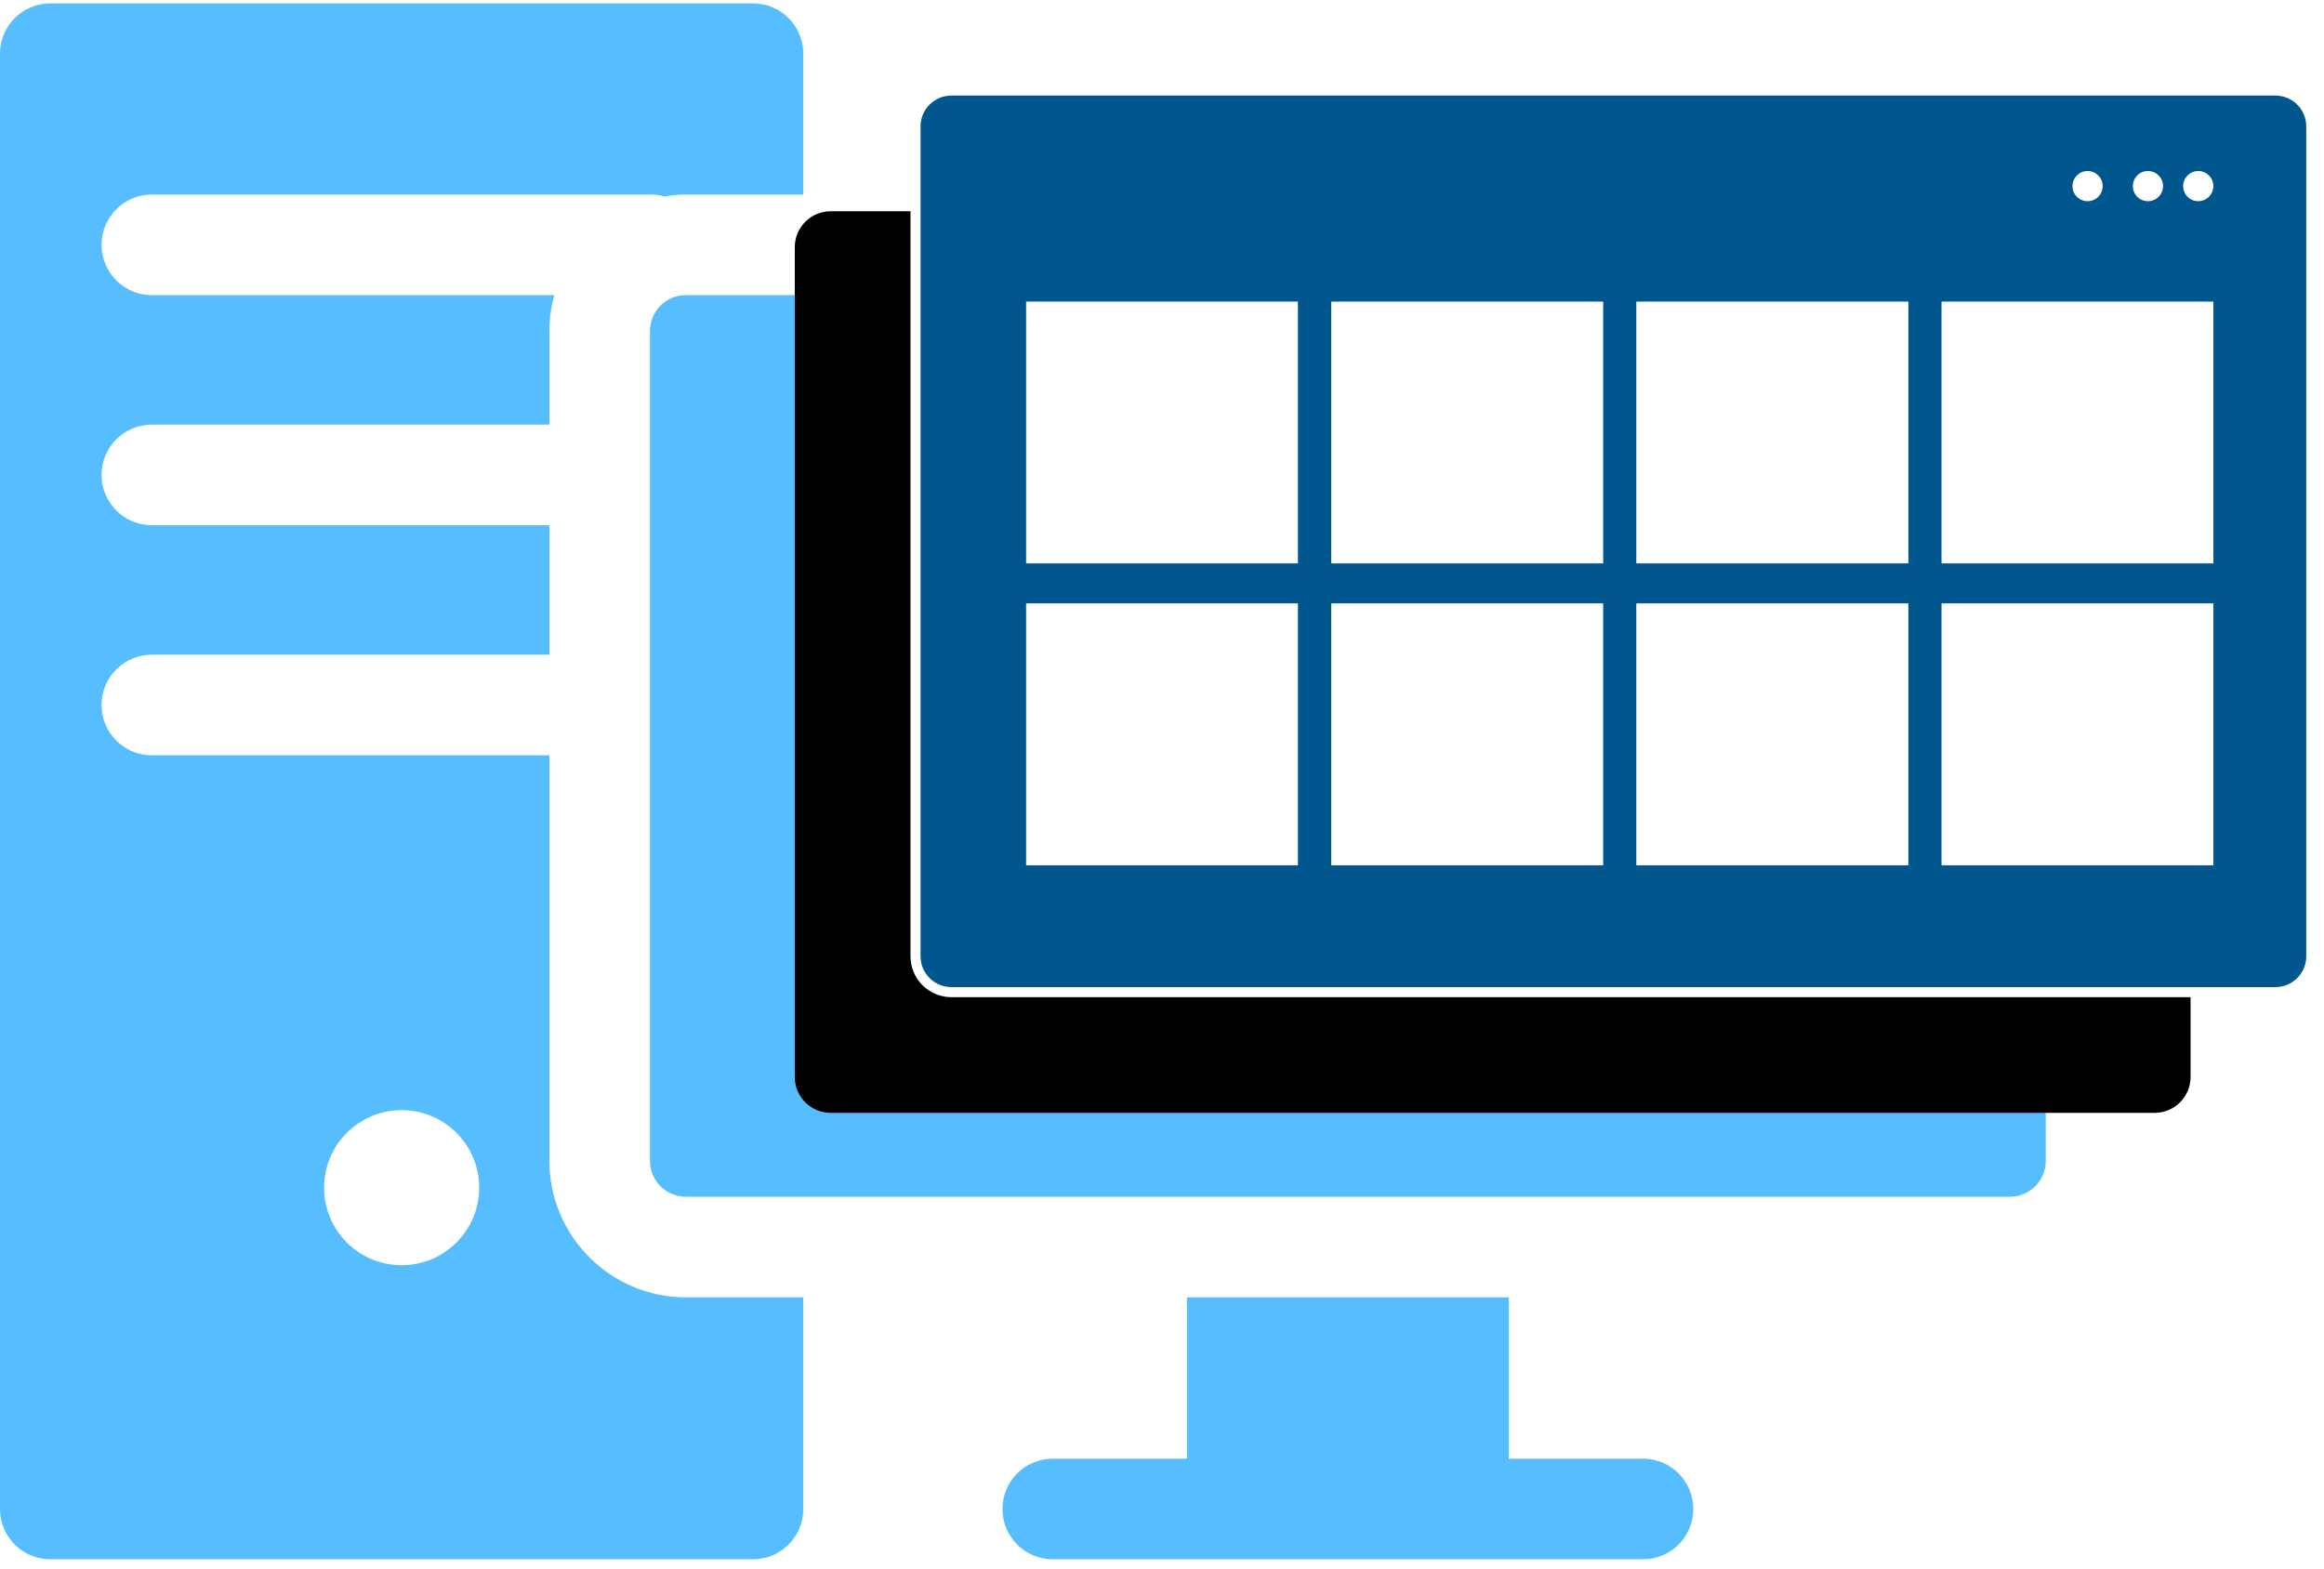 <?xml version="1.0" encoding="UTF-8"?>
<svg width="231px" height="156px" viewBox="0 0 231 156" version="1.1" xmlns="http://www.w3.org/2000/svg" xmlns:xlink="http://www.w3.org/1999/xlink">
    <!-- Generator: Sketch 49.1 (51147) - http://www.bohemiancoding.com/sketch -->
    <title>personal-computer</title>
    <desc>Created with Sketch.</desc>
    <defs>
        <path d="M226.173,98.627 L94.563,98.627 C92.598,98.627 91,97.028 91,95.063 L91,12.563 C91,10.598 92.599,9 94.563,9 L226.173,9 C228.138,9 229.736,10.599 229.736,12.563 L229.736,95.063 C229.737,97.029 228.138,98.627 226.173,98.627 Z" id="path-1"></path>
        <filter x="-13.3%" y="-7.3%" width="118.0%" height="127.9%" filterUnits="objectBoundingBox" id="filter-2">
            <feMorphology radius="0.5" operator="dilate" in="SourceAlpha" result="shadowSpreadOuter1"></feMorphology>
            <feOffset dx="-12" dy="12" in="shadowSpreadOuter1" result="shadowOffsetOuter1"></feOffset>
            <feComposite in="shadowOffsetOuter1" in2="SourceAlpha" operator="out" result="shadowOffsetOuter1"></feComposite>
            <feColorMatrix values="0 0 0 0 0.226   0 0 0 0 0.634   0 0 0 0 0.894  0 0 0 1 0" type="matrix" in="shadowOffsetOuter1"></feColorMatrix>
        </filter>
        <rect id="path-3" x="0" y="0" width="27" height="26"></rect>
        <rect id="path-4" x="30.333" y="0" width="27" height="26"></rect>
        <rect id="path-5" x="60.667" y="0" width="27" height="26"></rect>
        <rect id="path-6" x="91" y="0" width="27" height="26"></rect>
        <rect id="path-7" x="0" y="0" width="27" height="26"></rect>
        <rect id="path-8" x="30.333" y="0" width="27" height="26"></rect>
        <rect id="path-9" x="60.667" y="0" width="27" height="26"></rect>
        <rect id="path-10" x="91" y="0" width="27" height="26"></rect>
    </defs>
    <g id="Page-1" stroke="none" stroke-width="1" fill="none" fill-rule="evenodd">
        <g id="streaming-" transform="translate(-350, -4949)">
            <g id="Group-20" transform="translate(295, 4451)">
                <g id="Group-45" transform="translate(1, 498)">
                    <g id="Group-18">
                        <g id="personal-computer" transform="translate(54, 0)">
                            <path d="M199.78,118.966 L68.17,118.966 C66.205,118.966 64.607,117.367 64.607,115.402 L64.607,32.902 C64.607,30.937 66.206,29.339 68.17,29.339 L199.78,29.339 C201.745,29.339 203.343,30.938 203.343,32.902 L203.343,115.402 C203.344,117.368 201.745,118.966 199.78,118.966 Z M163.309,145.005 L149.976,145.005 L149.976,128.966 L117.976,128.966 L117.976,145.005 L104.642,145.005 C101.88,145.005 99.642,147.243 99.642,150.005 C99.642,152.767 101.88,155.005 104.642,155.005 L122.976,155.005 L144.976,155.005 L163.309,155.005 C166.071,155.005 168.309,152.767 168.309,150.005 C168.309,147.244 166.07,145.005 163.309,145.005 Z M79.844,19.338 L68.17,19.338 C67.44,19.338 66.729,19.412 66.029,19.524 C65.618,19.415 65.195,19.338 64.75,19.338 L15.094,19.338 C12.332,19.338 10.094,21.576 10.094,24.338 C10.094,27.1 12.332,29.338 15.094,29.338 L55.098,29.338 C54.787,30.476 54.607,31.667 54.607,32.901 L54.607,42.21 L15.094,42.21 C12.332,42.21 10.094,44.448 10.094,47.21 C10.094,49.972 12.332,52.21 15.094,52.21 L54.607,52.21 L54.607,65.083 L15.094,65.083 C12.332,65.083 10.094,67.321 10.094,70.083 C10.094,72.845 12.332,75.083 15.094,75.083 L54.607,75.083 L54.607,115.401 C54.607,122.88 60.692,128.965 68.17,128.965 L79.844,128.965 L79.844,150.004 C79.844,152.766 77.606,155.004 74.844,155.004 L5,155.004 C2.238,155.004 0,152.766 0,150.004 L0,5.338 C0,2.576 2.238,0.338 5,0.338 L74.844,0.338 C77.606,0.338 79.844,2.576 79.844,5.338 L79.844,19.338 Z M32.214,118.064 C32.214,122.321 35.665,125.772 39.922,125.772 C44.179,125.772 47.63,122.321 47.63,118.064 C47.63,113.807 44.179,110.356 39.922,110.356 C35.665,110.356 32.214,113.807 32.214,118.064 Z" id="Shape" fill="#56BDFF" fill-rule="nonzero"></path>
                            <g id="Path">
                                <use fill="black" fill-opacity="1" filter="url(#filter-2)" xlink:href="#path-1"></use>
                                <use stroke="#FFFFFF" stroke-width="1" fill="#00578E" fill-rule="evenodd" xlink:href="#path-1"></use>
                            </g>
                            <g id="Group-16" transform="translate(102, 30)">
                                <g id="Rectangle-7">
                                    <use fill="#FFFFFF" fill-rule="evenodd" xlink:href="#path-3"></use>
                                    <rect stroke="#FFFFFF" stroke-width="1" x="0.5" y="0.5" width="26" height="25"></rect>
                                </g>
                                <g id="Rectangle-7-Copy">
                                    <use fill="#FFFFFF" fill-rule="evenodd" xlink:href="#path-4"></use>
                                    <rect stroke="#FFFFFF" stroke-width="1" x="30.833" y="0.5" width="26" height="25"></rect>
                                </g>
                                <g id="Rectangle-7-Copy-2">
                                    <use fill="#FFFFFF" fill-rule="evenodd" xlink:href="#path-5"></use>
                                    <rect stroke="#FFFFFF" stroke-width="1" x="61.167" y="0.5" width="26" height="25"></rect>
                                </g>
                                <g id="Rectangle-7-Copy-3">
                                    <use fill="#FFFFFF" fill-rule="evenodd" xlink:href="#path-6"></use>
                                    <rect stroke="#FFFFFF" stroke-width="1" x="91.5" y="0.5" width="26" height="25"></rect>
                                </g>
                            </g>
                            <g id="Group-16-Copy" transform="translate(102, 60)">
                                <g id="Rectangle-7">
                                    <use fill="#FFFFFF" fill-rule="evenodd" xlink:href="#path-7"></use>
                                    <rect stroke="#FFFFFF" stroke-width="1" x="0.5" y="0.5" width="26" height="25"></rect>
                                </g>
                                <g id="Rectangle-7-Copy">
                                    <use fill="#FFFFFF" fill-rule="evenodd" xlink:href="#path-8"></use>
                                    <rect stroke="#FFFFFF" stroke-width="1" x="30.833" y="0.5" width="26" height="25"></rect>
                                </g>
                                <g id="Rectangle-7-Copy-2">
                                    <use fill="#FFFFFF" fill-rule="evenodd" xlink:href="#path-9"></use>
                                    <rect stroke="#FFFFFF" stroke-width="1" x="61.167" y="0.5" width="26" height="25"></rect>
                                </g>
                                <g id="Rectangle-7-Copy-3">
                                    <use fill="#FFFFFF" fill-rule="evenodd" xlink:href="#path-10"></use>
                                    <rect stroke="#FFFFFF" stroke-width="1" x="91.5" y="0.5" width="26" height="25"></rect>
                                </g>
                            </g>
                            <circle id="Oval-5" fill="#FFFFFF" cx="218.5" cy="18.5" r="1.5"></circle>
                            <circle id="Oval-5-Copy" fill="#FFFFFF" cx="213.5" cy="18.5" r="1.5"></circle>
                            <circle id="Oval-5-Copy-2" fill="#FFFFFF" cx="207.5" cy="18.5" r="1.5"></circle>
                        </g>
                    </g>
                </g>
            </g>
        </g>
    </g>
</svg>